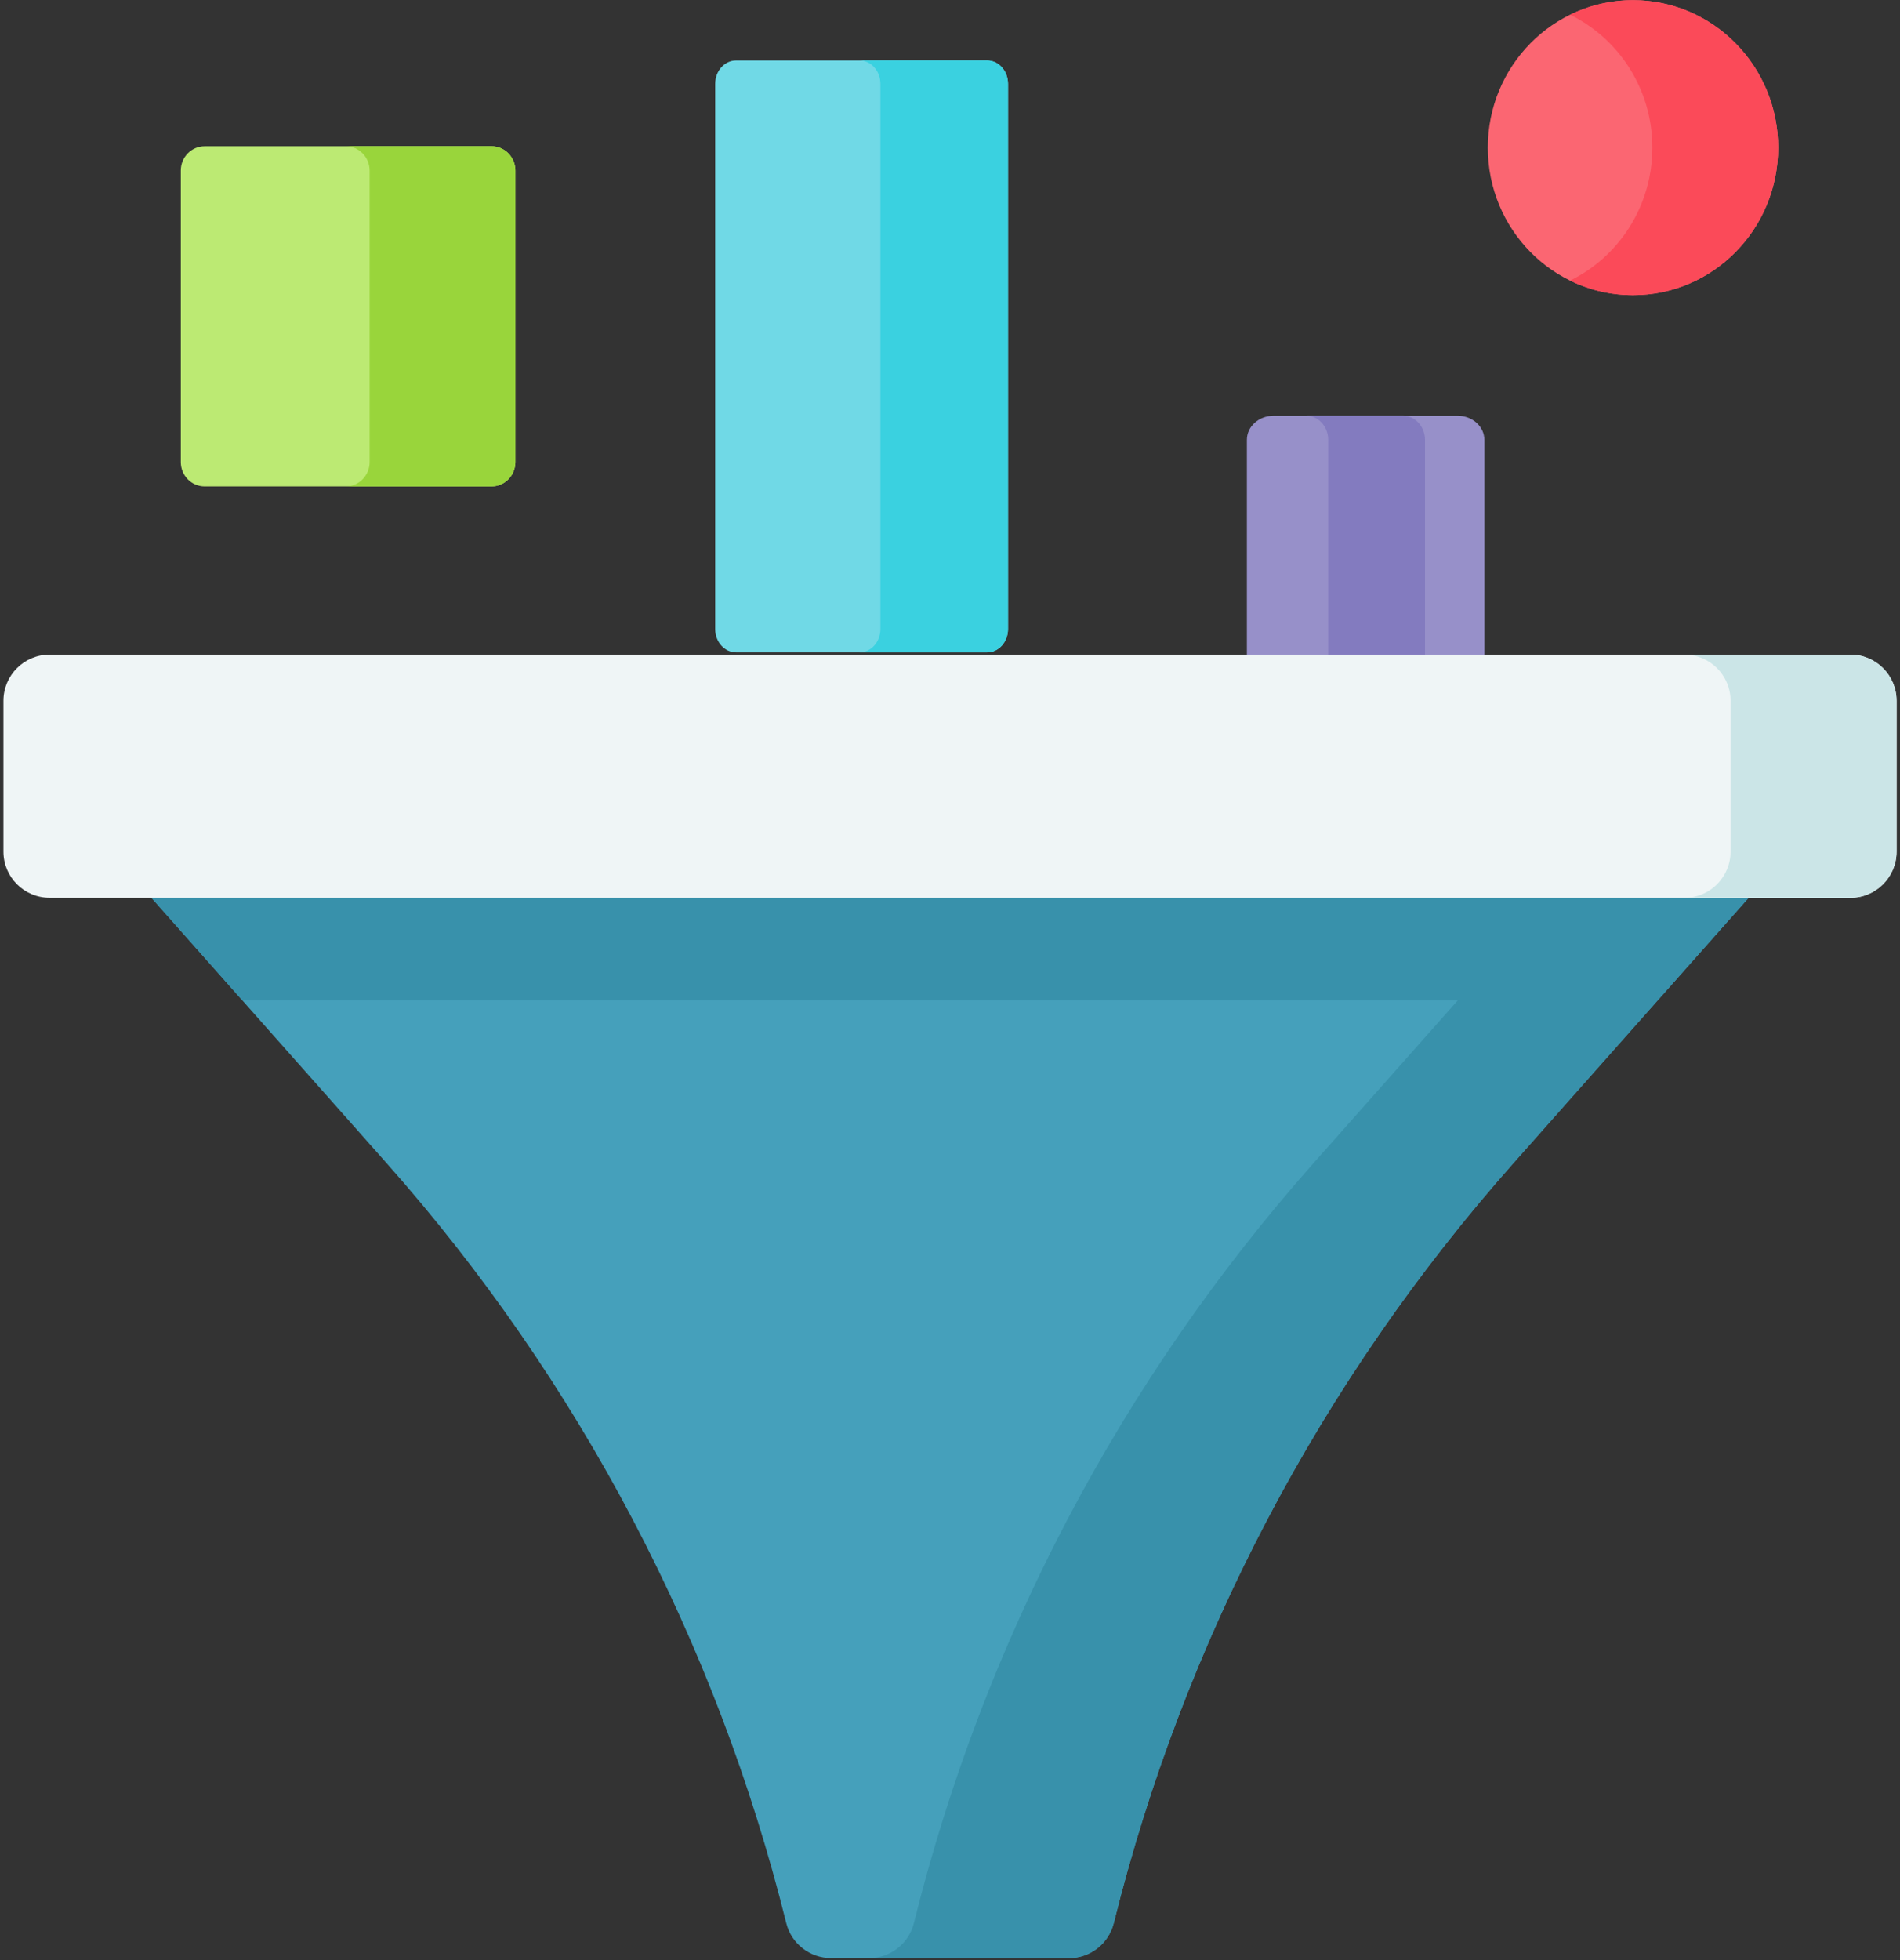 <?xml version="1.0" encoding="UTF-8"?>
<svg width="32px" height="33px" viewBox="0 0 32 33" version="1.1" xmlns="http://www.w3.org/2000/svg" xmlns:xlink="http://www.w3.org/1999/xlink">
    <rect x="0" y="0" width="32" height="33" fill="#333333" stroke="none"/>
    <title>funnel</title>
    <g id="Page-1" stroke="none" stroke-width="1" fill="none" fill-rule="evenodd">
        <g id="normal-course" transform="translate(-149, -775)" fill-rule="nonzero">
            <g id="funnel" transform="translate(149, 775)">
                <g id="Group" transform="translate(12, 1)">
                    <path d="M4.625,9.983 L0.397,9.983 C0.203,9.983 0.045,9.807 0.045,9.59 L0.045,0.412 C0.045,0.194 0.203,0.018 0.397,0.018 L4.625,0.018 C4.819,0.018 4.977,0.194 4.977,0.412 L4.977,9.59 C4.977,9.807 4.819,9.983 4.625,9.983 Z" id="Path" fill="#70D9E6"></path>
                    <path d="M4.977,0.412 L4.977,9.59 C4.977,9.807 4.819,9.983 4.625,9.983 L2.476,9.983 C2.67,9.983 2.828,9.807 2.828,9.59 L2.828,0.412 C2.828,0.194 2.67,0.018 2.476,0.018 L4.625,0.018 C4.819,0.018 4.977,0.194 4.977,0.412 Z" id="Path" fill="#3AD1E0"></path>
                </g>
                <path d="M25,14 L25,7.405 C25,7.181 24.799,7 24.55,7 L21.45,7 C21.201,7 21,7.181 21,7.405 L21,14 L25,14 Z" id="Path" fill="#9790C9"></path>
                <path d="M22.37,7.405 L22.37,14 L24,14 L24,7.405 C24,7.182 23.834,7 23.63,7 L22,7 C22.205,7 22.37,7.182 22.37,7.405 Z" id="Path" fill="#837BBF"></path>
                <g id="Group" transform="translate(0, 11)">
                    <path d="M0.931,2.289 L6.51,8.582 C9.758,12.245 12.065,16.637 13.242,21.377 C13.328,21.723 13.639,21.966 13.995,21.966 L18.005,21.966 C18.361,21.966 18.671,21.723 18.758,21.377 C19.935,16.637 22.242,12.245 25.489,8.582 L31.069,2.289 L0.931,2.289 Z" id="Path" fill="#45A0BB"></path>
                    <polygon id="Path" fill="#3891AB" points="27.92 5.84 31.069 2.289 0.931 2.289 4.08 5.84"></polygon>
                    <path d="M31.069,2.289 L25.49,8.582 C22.242,12.245 19.935,16.637 18.758,21.377 C18.671,21.723 18.361,21.966 18.005,21.966 L14.638,21.966 C14.995,21.966 15.306,21.723 15.392,21.377 C16.569,16.637 18.876,12.245 22.123,8.582 L27.703,2.289 L31.069,2.289 Z" id="Path" fill="#3891AB"></path>
                    <path d="M31.165,4.115 L0.835,4.115 C0.406,4.115 0.058,3.767 0.058,3.338 L0.058,0.799 C0.058,0.369 0.406,0.021 0.835,0.021 L31.165,0.021 C31.594,0.021 31.942,0.369 31.942,0.799 L31.942,3.338 C31.942,3.767 31.594,4.115 31.165,4.115 Z" id="Path" fill="#EFF5F6"></path>
                    <path d="M31.942,0.798 L31.942,3.338 C31.942,3.767 31.594,4.116 31.165,4.116 L28.369,4.116 C28.798,4.116 29.146,3.767 29.146,3.338 L29.146,0.798 C29.146,0.369 28.798,0.021 28.369,0.021 L31.165,0.021 C31.594,0.021 31.942,0.369 31.942,0.798 L31.942,0.798 Z" id="Path" fill="#CBE5E7"></path>
                </g>
                <g id="Group" transform="translate(3, 2)">
                    <path d="M5.277,6.189 L0.448,6.189 C0.225,6.189 0.045,6.006 0.045,5.78 L0.045,0.871 C0.045,0.645 0.225,0.462 0.448,0.462 L5.277,0.462 C5.5,0.462 5.68,0.645 5.68,0.871 L5.68,5.78 C5.68,6.006 5.5,6.189 5.277,6.189 Z" id="Path" fill="#BCEA73"></path>
                    <path d="M5.68,0.871 L5.68,5.78 C5.68,6.006 5.499,6.189 5.277,6.189 L2.822,6.189 C3.044,6.189 3.225,6.006 3.225,5.78 L3.225,0.871 C3.225,0.645 3.044,0.462 2.822,0.462 L5.277,0.462 C5.5,0.462 5.68,0.645 5.68,0.871 Z" id="Path" fill="#99D53B"></path>
                </g>
                <g id="Group" transform="translate(25, 0)">
                    <ellipse id="Oval" fill="#FB6672" cx="2.503" cy="2.486" rx="2.445" ry="2.483"></ellipse>
                    <path d="M4.948,2.485 C4.948,3.857 3.854,4.969 2.503,4.969 C2.124,4.969 1.765,4.881 1.444,4.724 C2.264,4.323 2.829,3.471 2.829,2.485 C2.829,1.5 2.264,0.649 1.444,0.248 C1.765,0.091 2.124,0.003 2.503,0.003 C3.854,0.003 4.948,1.114 4.948,2.485 Z" id="Path" fill="#FB4A59"></path>
                </g>
            </g>
        </g>
    </g>
</svg>